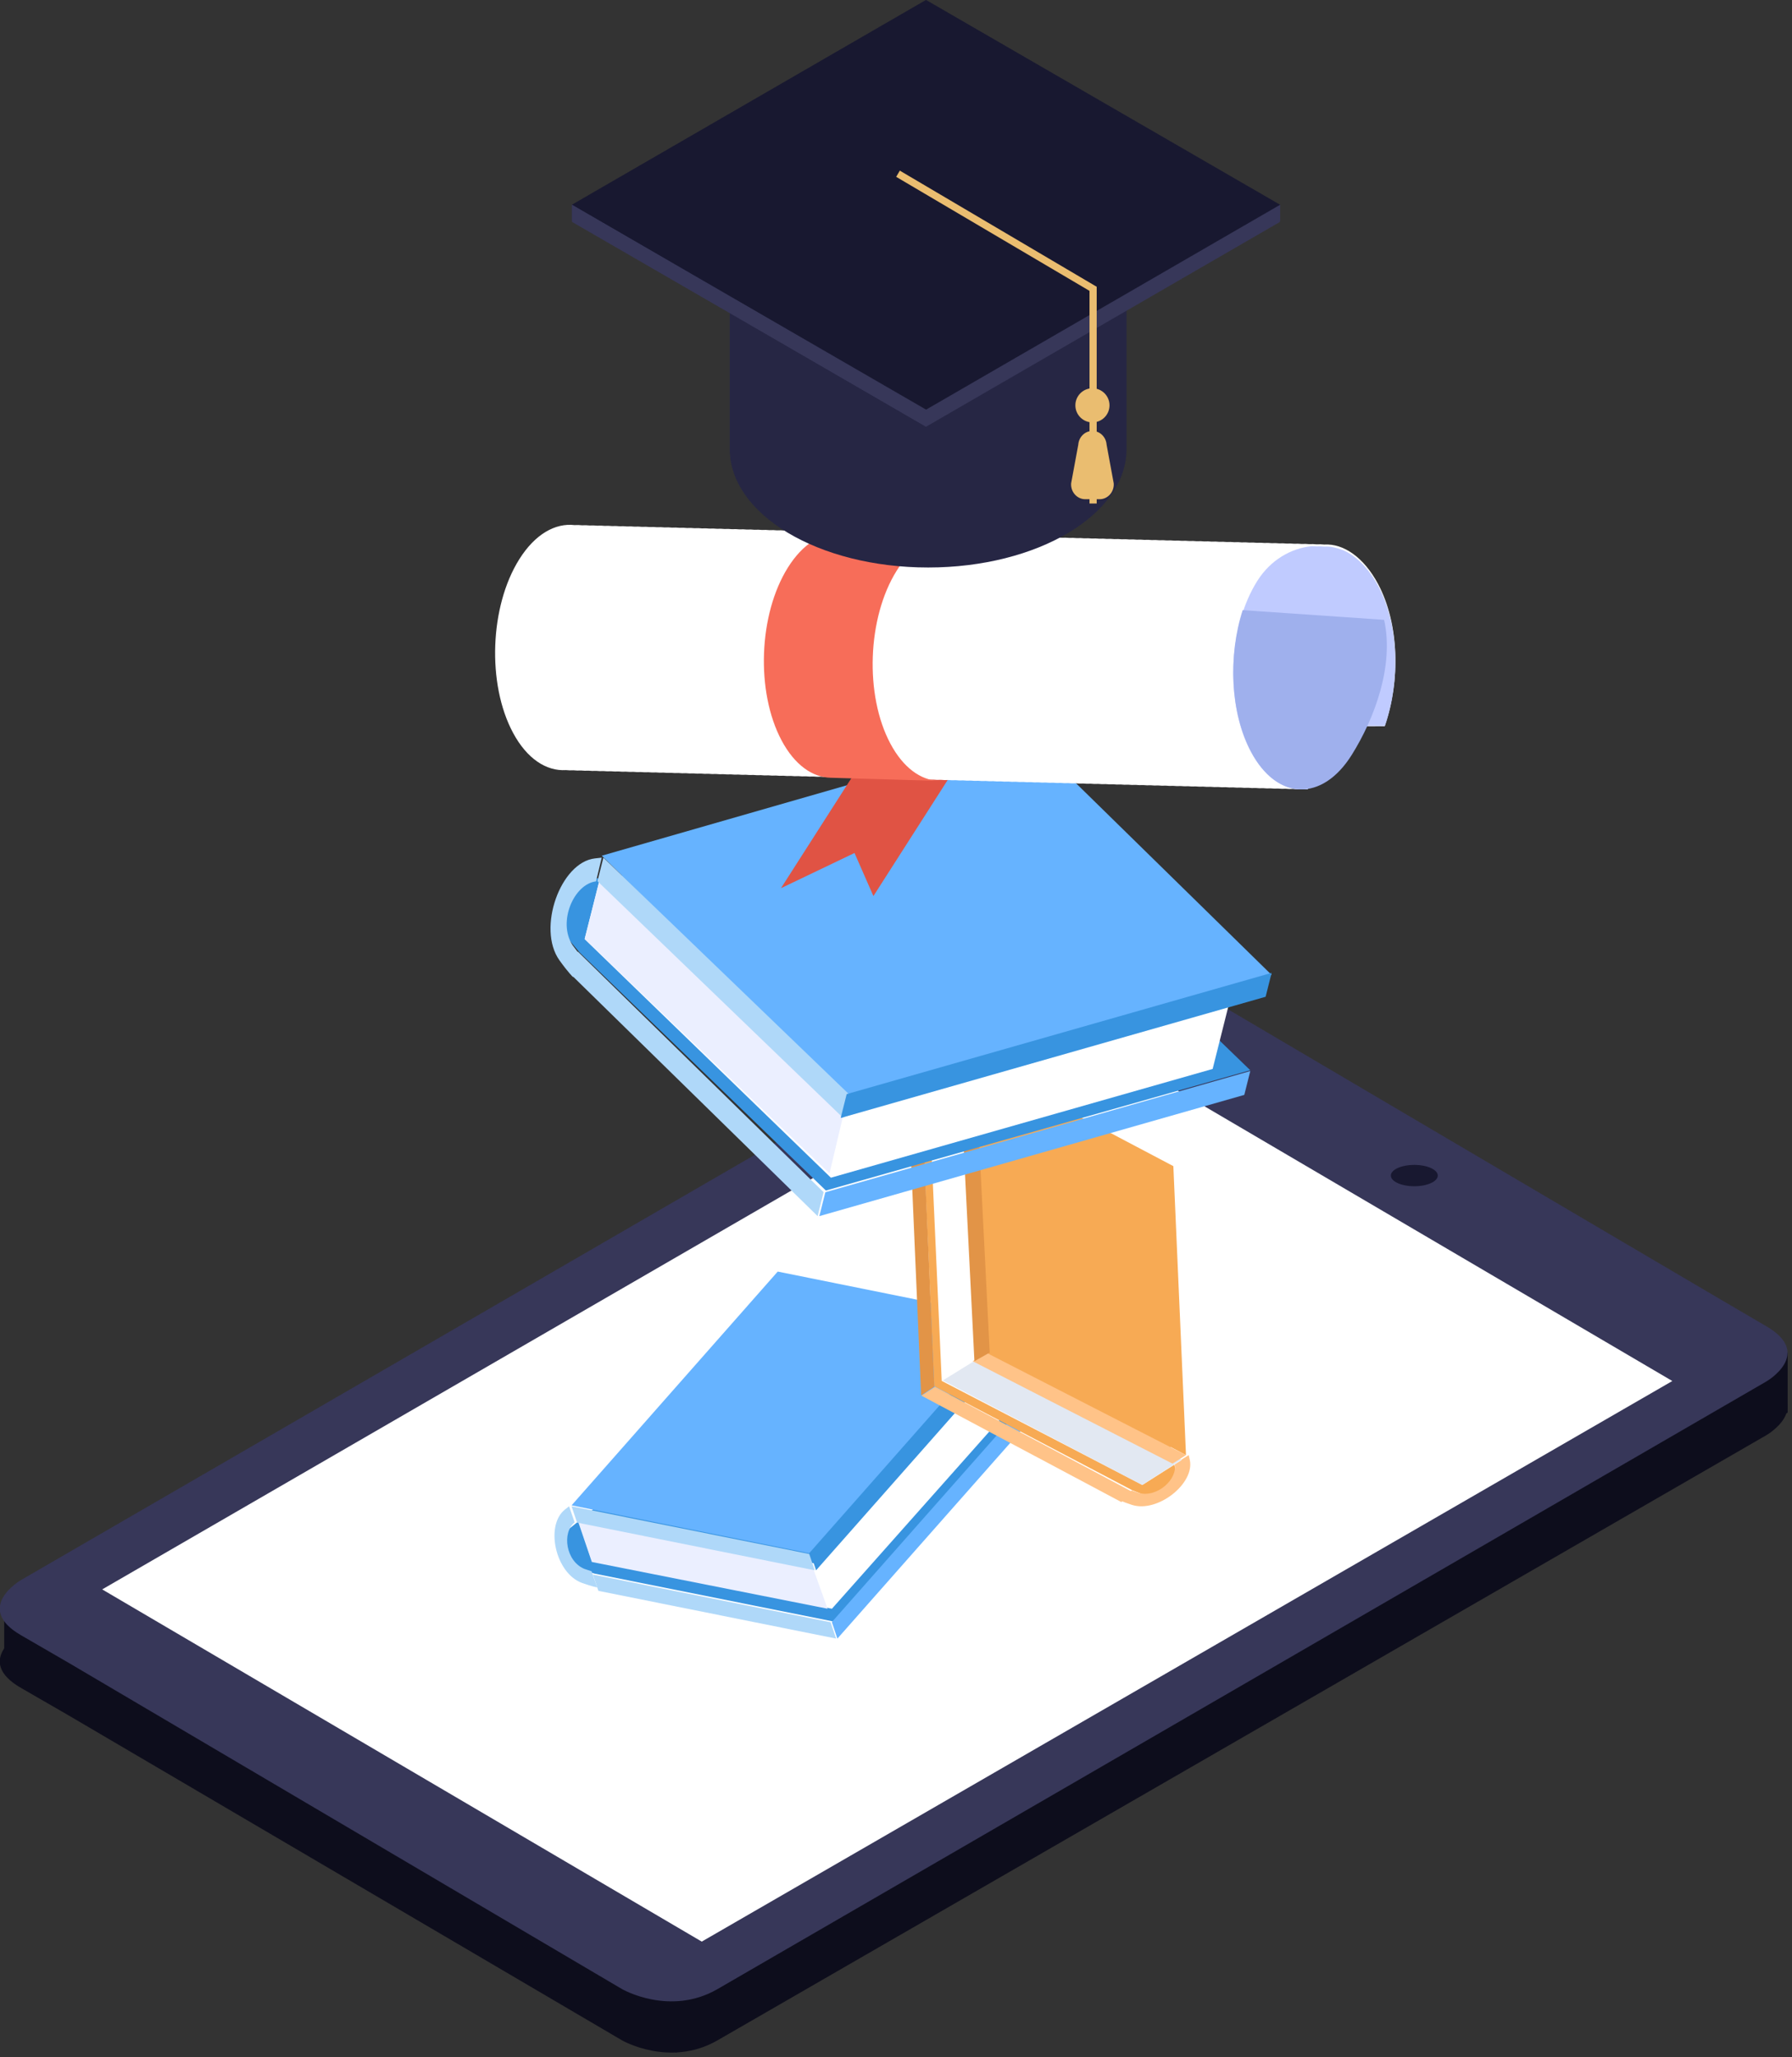 <svg width="420" height="482" xmlns="http://www.w3.org/2000/svg" xmlns:xlink="http://www.w3.org/1999/xlink" overflow="hidden"><rect width="100%" height="100%" fill="#333333" stroke="none"/><defs><clipPath id="clip0"><path d="M430 138 850 138 850 620 430 620Z" fill-rule="evenodd" clip-rule="evenodd"/></clipPath></defs><g clip-path="url(#clip0)" transform="translate(-430 -138)"><path d="M848.982 454.94 848.982 468.994 588.471 618.94 430.981 528.882 430.981 513.774Z" fill="#0D0D1C" fill-rule="evenodd"/><path d="M446.085 539.952 575.8 616.098C575.8 616.098 586.974 622.523 598.151 616.099 609.326 609.674 843.987 474.297 843.987 474.297 843.987 474.297 855.153 467.868 843.987 461.418 832.821 454.968 703.111 378.825 703.111 378.825 703.111 378.825 691.92 372.371 680.745 378.816 669.571 385.261 434.935 520.631 434.935 520.631 434.935 520.631 423.735 527.06 434.91 533.506Z" fill="#0D0D1C" fill-rule="evenodd"/><path d="M446.085 527.628 575.8 604.087C575.8 604.087 586.974 610.539 598.151 604.089 609.326 597.638 843.987 461.704 843.987 461.704 843.987 461.704 855.153 455.247 843.987 448.77 832.821 442.296 703.111 365.838 703.111 365.838 703.111 365.838 691.92 359.358 680.745 365.828 669.571 372.3 434.935 508.227 434.935 508.227 434.935 508.227 423.735 514.684 434.91 521.156Z" fill="#373759" fill-rule="evenodd"/><path d="M453.95 510.426 681.181 378.954 821.95 461.597 594.473 592.954Z" fill="#FFFFFF" fill-rule="evenodd"/><path d="M569.362 506.73 564.282 505.142 561.959 497.399 617.95 451.954 673.959 463.191 625.365 517.954Z" fill="#3894E0" fill-rule="evenodd"/><path d="M626.267 521.953 674.964 466.823 673.661 462.953 624.964 518.083Z" fill="#66B3FF" fill-rule="evenodd"/><path d="M667.967 447.19 619.65 501.952 563.967 490.729 612.279 435.952Z" fill="#66B3FF" fill-rule="evenodd"/><path d="M562.447 491.679 563.38 490.951 564.686 494.721C561.654 497.117 562.617 503.815 566.949 505.611L568.652 506.18 569.957 509.951C569.957 509.951 568.876 509.797 566.404 508.907 560.169 506.657 557.682 495.388 562.447 491.679" fill="#AFD8F9" fill-rule="evenodd"/><path d="M564.958 492.639 575.3 495.455 621.422 504.439 665.397 454.953 668.958 465.465 624.985 514.953 568.732 503.778Z" fill="#FFFFFF" fill-rule="evenodd"/><path d="M623.963 514.951 568.712 503.997 564.963 492.952 575.236 495.744 620.214 504.488Z" fill="#EBEFFF" fill-rule="evenodd"/><path d="M570.248 510.764 625.959 521.949 624.666 518.122 568.959 506.949Z" fill="#AFD8F9" fill-rule="evenodd"/><path d="M565.249 494.766 620.958 505.951 619.666 502.124 563.958 490.951Z" fill="#AFD8F9" fill-rule="evenodd"/><path d="M621.267 505.955 669.964 450.825 668.66 446.955 619.964 502.085Z" fill="#3894E0" fill-rule="evenodd"/><path d="M695.316 487.165 699.849 488.96 705.971 484.699 692.333 419.308 645.971 394.96 648.966 462.808Z" fill="#F7AA54" fill-rule="evenodd"/><path d="M645.894 464.96 642.967 396.994 646.041 394.96 648.967 462.927Z" fill="#E29447" fill-rule="evenodd"/><path d="M658.968 386.954 661.944 454.651 707.968 478.954 705.005 411.249Z" fill="#F7AA54" fill-rule="evenodd"/><path d="M708.85 480.043 708.604 478.951 705.303 481.006C706.08 484.574 701.227 489.02 696.89 487.826L695.272 487.255 691.971 489.312C691.971 489.312 692.869 489.829 695.261 490.61 701.295 492.58 710.108 485.605 708.85 480.043" fill="#FFC388" fill-rule="evenodd"/><path d="M706.971 480.102 697.879 476.166 659.421 456.036 656.68 394.96 647.971 400.49 650.713 461.566 697.744 485.96Z" fill="#FFFFFF" fill-rule="evenodd"/><path d="M650.967 461.47 697.694 485.952 706.967 480.005 697.83 476.01 659.894 455.952Z" fill="#E2E8F2" fill-rule="evenodd"/><path d="M692.804 489.953 645.97 465.03 649.146 462.953 695.97 487.88Z" fill="#FFC388" fill-rule="evenodd"/><path d="M704.806 480.955 657.971 456.955 661.148 454.955 707.971 478.961Z" fill="#FFC388" fill-rule="evenodd"/><path d="M658.378 456.961 654.963 388.994 658.549 386.961 661.963 454.929Z" fill="#E29447" fill-rule="evenodd"/><path d="M766.978 413.456C766.978 414.836 764.516 415.957 761.478 415.957 758.441 415.957 755.978 414.836 755.978 413.456 755.978 412.075 758.441 410.957 761.478 410.957 764.516 410.957 766.978 412.075 766.978 413.456" fill="#181830" fill-rule="evenodd"/><path d="M4.828 55.831 0.029 61.569 3.204 72.525 104.297 84.038 162.029 28.224 62.565 0.038Z" fill="#3894E0" fill-rule="evenodd" transform="matrix(1 0 0 -1 561 417)"/><path d="M0.035 0.039 99.631 28.445 101.035 34.039 1.438 5.634Z" fill="#66B3FF" fill-rule="evenodd" transform="matrix(1 0 0 -1 622 423)"/><path d="M157.042 28.552 57.707 0.033 0.042 56.492 99.384 85.034Z" fill="#66B3FF" fill-rule="evenodd" transform="matrix(1 0 0 -1 571 395)"/><path d="M10.441 27.86 12.026 28.035 10.696 22.478C5.527 21.868 1.648 13.023 5.17 7.567L6.655 5.591 5.325 0.035C5.325 0.035 4.228 1.037 2.12 3.987-3.199 11.429 2.36 26.969 10.441 27.86" fill="#AFD8F9" fill-rule="evenodd" transform="matrix(1 0 0 -1 559 367)"/><path d="M4.073 72.04 14.101 60.857 61.557 15.232 151.03 40.72 147.214 25.527 57.741 0.04 0.03 55.942Z" fill="#FFFFFF" fill-rule="evenodd" transform="matrix(1 0 0 -1 567 414)"/><path d="M57.416 0.034 0.033 55.019 4.1 71.034 14.186 59.909 61.033 15.353Z" fill="#EBEFFF" fill-rule="evenodd" transform="matrix(1 0 0 -1 567 413)"/><path d="M0.028 56.448 57.629 0.041 59.028 5.652 1.421 62.041Z" fill="#AFD8F9" fill-rule="evenodd" transform="matrix(1 0 0 -1 564 423)"/><path d="M0.028 55.536 57.63 0.038 59.029 5.558 1.423 61.038Z" fill="#AFD8F9" fill-rule="evenodd" transform="matrix(1 0 0 -1 570 400)"/><path d="M0.035 0.036 99.632 28.441 101.035 34.036 1.439 5.631Z" fill="#3894E0" fill-rule="evenodd" transform="matrix(1 0 0 -1 627 400)"/><path d="M41.036 30.238 21.707 0.033 17.274 10.128 0.036 1.879 18.695 31.033Z" fill="#E05344" fill-rule="evenodd" transform="matrix(1 0 0 -1 613 348)"/><path d="M187.064 0.134C187.647 0.066 188.234 0.051 188.82 0.089 189.379 0.023 189.941 0.01 190.504 0.042L193.591 14.778 208.522 14.816C212.247 25.565 211.937 38.899 206.965 48.194 203.688 54.318 198.956 57.689 194.366 57.402 193.782 57.47 193.196 57.484 192.608 57.448 192.025 57.516 191.439 57.529 190.852 57.493 190.267 57.561 189.682 57.575 189.096 57.538 188.512 57.607 187.925 57.621 187.337 57.584 186.755 57.653 186.169 57.666 185.582 57.63 184.998 57.698 184.412 57.713 183.824 57.675 183.241 57.745 182.654 57.758 182.067 57.721 181.483 57.79 180.898 57.803 180.31 57.766 179.728 57.835 179.14 57.849 178.554 57.811 177.97 57.88 177.385 57.894 176.797 57.858 176.213 57.926 175.627 57.94 175.04 57.903 174.456 57.971 173.87 57.986 173.283 57.948 172.7 58.018 172.114 58.031 171.527 57.995 170.943 58.063 170.356 58.076 169.77 58.04 169.186 58.108 168.599 58.121 168.012 58.086 167.429 58.155 166.843 58.168 166.256 58.131 165.671 58.2 165.086 58.213 164.498 58.176 163.916 58.245 163.328 58.258 162.741 58.221 162.158 58.291 161.572 58.304 160.985 58.268 160.402 58.336 159.816 58.35 159.228 58.313 158.645 58.382 158.058 58.396 157.471 58.358 156.887 58.428 156.302 58.441 155.714 58.404 155.132 58.473 154.544 58.486 153.958 58.45 153.374 58.518 152.789 58.532 152.201 58.495 151.617 58.563 151.03 58.578 150.444 58.541 149.86 58.609 149.274 58.623 148.686 58.586 148.104 58.655 147.517 58.669 146.93 58.633 146.345 58.701 145.76 58.714 145.174 58.678 144.59 58.746 144.003 58.759 143.416 58.723 142.833 58.792 142.247 58.806 141.66 58.769 141.075 58.838 140.49 58.851 139.902 58.814 139.32 58.883 138.732 58.896 138.145 58.859 137.562 58.928 136.976 58.942 136.389 58.906 135.806 58.974 135.218 58.988 134.632 58.951 134.048 59.02 133.462 59.033 132.874 58.996 132.291 59.065 131.705 59.079 131.118 59.043 130.536 59.111 129.948 59.124 129.362 59.088 128.778 59.156 128.193 59.169 127.605 59.133 127.021 59.201 126.434 59.216 125.848 59.179 125.264 59.246 124.678 59.261 124.09 59.224 123.507 59.293 122.921 59.306 122.334 59.27 121.751 59.338 121.164 59.353 120.576 59.316 119.994 59.384 119.406 59.398 118.82 59.361 118.236 59.43 117.651 59.444 117.064 59.406 116.479 59.475 115.894 59.489 115.306 59.452 114.724 59.521 114.136 59.534 113.549 59.497 112.965 59.566 112.38 59.579 111.792 59.543 111.21 59.611 110.622 59.626 110.036 59.589 109.452 59.658 108.865 59.671 108.278 59.634 107.695 59.703 107.109 59.717 106.522 59.681 105.938 59.748 105.352 59.762 104.764 59.726 104.182 59.794 103.595 59.807 103.009 59.771 102.425 59.84 101.838 59.854 101.252 59.816 100.668 59.886 100.082 59.899 99.494 59.862 98.911 59.931 98.325 59.944 97.738 59.908 97.155 59.976 96.568 59.991 95.98 59.953 95.398 60.021 94.811 60.036 94.224 59.999 93.64 60.068 93.053 60.081 92.467 60.044 91.883 60.113 91.296 60.127 90.71 60.089 90.126 60.158 89.54 60.172 88.953 60.136 88.369 60.204 87.783 60.217 87.196 60.181 86.613 60.249 86.026 60.264 85.44 60.226 84.856 60.296 84.269 60.309 83.683 60.272 83.099 60.341 82.513 60.354 81.926 60.318 81.342 60.386 80.756 60.4 80.168 60.364 79.586 60.433 78.999 60.445 78.411 60.409 77.829 60.478 77.242 60.491 76.654 60.454 76.071 60.523 75.484 60.537 74.898 60.499 74.315 60.569 73.729 60.582 73.141 60.546 72.558 60.614 71.972 60.629 71.384 60.591 70.802 60.659 70.215 60.674 69.627 60.637 69.044 60.706 68.457 60.719 67.871 60.682 67.287 60.751 66.7 60.764 66.114 60.728 65.53 60.796 64.944 60.81 64.357 60.774 63.773 60.842 63.187 60.855 62.599 60.819 62.017 60.887 61.43 60.901 60.844 60.864 60.26 60.934 59.673 60.947 59.087 60.91 58.503 60.979 57.917 60.992 57.33 60.956 56.746 61.024 56.16 61.037 55.572 61.001 54.989 61.071 54.403 61.083 53.815 61.047 53.233 61.116 52.646 61.129 52.059 61.092 51.476 61.161 50.888 61.174 50.302 61.137 49.718 61.206 49.131 61.22 48.545 61.184 47.961 61.252 47.375 61.266 46.788 61.229 46.204 61.298 45.619 61.312 45.031 61.274 44.448 61.343 43.861 61.357 43.275 61.321 42.691 61.389 42.104 61.402 41.518 61.366 40.934 61.434 40.348 61.447 39.761 61.411 39.177 61.479 38.591 61.493 38.003 61.457 37.42 61.525 36.834 61.539 36.246 61.502 35.664 61.571 35.077 61.584 34.489 61.547 33.906 61.617 33.321 61.63 32.734 61.594 32.15 61.662 31.564 61.676 30.976 61.639 30.393 61.708 29.807 61.722 29.219 61.684 28.637 61.754 28.05 61.767 27.462 61.73 26.88 61.799 26.292 61.812 25.706 61.775 25.122 61.844 24.535 61.858 23.949 61.822 23.365 61.889 22.779 61.904 22.192 61.867 21.608 61.936 21.022 61.949 20.435 61.912 19.852 61.981 19.265 61.995 18.678 61.959 14.14 62.491 9.411 59.842 5.715 53.969-1.222 42.946-1.89 24.75 4.228 13.317 7.501 7.197 12.056 4.267 16.647 4.553 17.23 4.485 17.816 4.47 18.403 4.508 18.987 4.438 19.574 4.425 20.16 4.462 20.744 4.393 21.33 4.38 21.917 4.417 22.501 4.348 23.087 4.335 23.674 4.372 24.257 4.303 24.844 4.289 25.432 4.325 26.014 4.257 26.601 4.243 27.189 4.28 27.771 4.212 28.358 4.198 28.945 4.235 29.528 4.166 30.114 4.152 30.702 4.188 31.286 4.12 31.871 4.107 32.459 4.143 33.041 4.075 33.628 4.062 34.216 4.098 34.798 4.03 35.385 4.016 35.972 4.052 36.555 3.985 37.141 3.97 37.729 4.007 38.313 3.938 38.899 3.925 39.486 3.962 40.07 3.893 40.656 3.879 41.243 3.915 41.827 3.847 42.413 3.833 42.999 3.87 43.583 3.801 44.17 3.787 44.758 3.825 45.34 3.755 45.926 3.742 46.513 3.779 47.097 3.71 47.683 3.697 48.27 3.734 48.853 3.665 49.44 3.652 50.028 3.688 50.61 3.62 51.197 3.605 51.785 3.642 52.367 3.573 52.954 3.56 53.541 3.597 54.124 3.528 54.71 3.515 55.298 3.55 55.882 3.483 56.468 3.469 57.055 3.505 57.639 3.437 58.225 3.424 58.812 3.46 59.395 3.392 59.982 3.379 60.569 3.415 61.151 3.347 61.737 3.332 62.325 3.369 62.909 3.3 63.495 3.287 64.082 3.324 64.666 3.255 65.252 3.24 65.839 3.277 66.423 3.21 67.009 3.195 67.595 3.232 68.179 3.163 68.766 3.15 69.354 3.187 69.936 3.118 70.522 3.104 71.11 3.142 71.693 3.072 72.279 3.059 72.867 3.096 73.451 3.027 74.037 3.014 74.624 3.05 75.206 2.982 75.793 2.967 76.381 3.004 76.963 2.935 77.55 2.922 78.137 2.959 78.72 2.89 79.306 2.877 79.894 2.913 80.478 2.845 81.064 2.831 81.651 2.867 82.235 2.8 82.821 2.785 83.408 2.822 83.992 2.753 84.578 2.74 85.165 2.777 85.748 2.708 86.335 2.694 86.923 2.732 87.505 2.662 88.091 2.649 88.678 2.686 89.262 2.617 89.848 2.602 90.435 2.64 91.019 2.572 91.605 2.557 92.192 2.594 92.775 2.525 93.362 2.512 93.95 2.549 94.532 2.48 95.119 2.467 95.705 2.503 96.29 2.435 96.875 2.421 97.463 2.457 98.046 2.389 98.633 2.376 99.22 2.412 99.804 2.344 100.389 2.33 100.977 2.367 101.56 2.298 102.147 2.284 102.733 2.321 103.316 2.252 103.904 2.239 104.49 2.275 105.074 2.207 105.659 2.192 106.247 2.23 106.829 2.16 107.417 2.147 108.004 2.184 108.588 2.115 109.174 2.102 109.762 2.139 110.344 2.07 110.931 2.057 111.517 2.094 112.102 2.025 112.688 2.011 113.275 2.047 113.858 1.979 114.446 1.965 115.032 2.002 115.616 1.934 116.201 1.919 116.788 1.957 117.371 1.887 117.958 1.874 118.546 1.91 119.128 1.842 119.715 1.829 120.301 1.865 120.886 1.797 121.471 1.784 122.059 1.82 122.642 1.752 123.23 1.738 123.816 1.774 124.4 1.706 124.985 1.692 125.573 1.729 126.157 1.66 126.743 1.647 127.33 1.684 127.913 1.615 128.5 1.601 129.088 1.637 129.67 1.569 130.257 1.555 130.843 1.592 131.427 1.523 132.013 1.509 132.6 1.547 133.184 1.477 133.77 1.464 134.358 1.501 134.94 1.432 135.527 1.419 136.113 1.456 136.697 1.387 137.284 1.373 137.872 1.409 138.454 1.342 139.042 1.327 139.628 1.364 140.212 1.296 140.797 1.282 141.385 1.319 141.968 1.25 142.555 1.236 143.142 1.272 143.726 1.204 144.311 1.191 144.898 1.227 145.482 1.159 146.068 1.146 146.655 1.182 147.238 1.114 147.826 1.101 148.412 1.136 148.996 1.069 149.581 1.054 150.169 1.091 150.753 1.022 151.339 1.009 151.926 1.046 152.509 0.977 153.096 0.963 153.684 0.999 154.266 0.931 154.853 0.917 155.439 0.954 156.023 0.885 156.609 0.872 157.197 0.909 157.78 0.84 158.367 0.826 158.954 0.864 159.538 0.794 160.123 0.781 160.709 0.818 161.293 0.749 161.88 0.736 162.468 0.772 163.05 0.704 163.638 0.689 164.224 0.726 164.808 0.658 165.393 0.644 165.981 0.681 166.564 0.612 167.151 0.599 167.738 0.635 168.322 0.567 168.908 0.553 169.496 0.589 170.078 0.521 170.665 0.507 171.251 0.544 171.835 0.475 172.422 0.462 173.008 0.499 173.592 0.43 174.177 0.416 174.765 0.453 175.349 0.384 175.935 0.371 176.522 0.408 177.105 0.339 177.692 0.326 178.28 0.362 178.862 0.294 179.449 0.279 180.035 0.316 180.619 0.247 181.205 0.234 181.793 0.271 182.376 0.202 182.964 0.189 183.55 0.224 184.134 0.157 184.719 0.143 185.307 0.179 185.889 0.111 186.477 0.098 187.064 0.134" fill="#FFFFFF" fill-rule="evenodd" transform="matrix(1 0 0 -1 546 323)"/><path d="M33.964 47.795C31.774 51.845 28.934 54.674 25.921 56.028 24.936 56.417 23.918 56.701 22.885 56.882 22.368 56.938 21.851 56.959 21.337 56.928 20.754 56.995 20.165 57.01 19.577 56.972 19.194 57.017 18.809 57.031 18.423 57.029 13.562 56.513 8.814 53.806 5.724 48.948-1.226 38.015-1.885 20.057 4.245 8.719 7.107 3.424 10.946 0.534 14.933 0.072 15.216 0.066 15.498 0.07 15.782 0.087 16.092 0.052 16.406 0.035 16.718 0.029 16.973 0.047 17.227 0.072 17.482 0.107L20.561 14.656 31.182 14.682C31.197 14.723 31.213 14.763 31.229 14.804 31.282 14.95 34.774 14.807 35.586 14.89 39.248 25.515 38.916 38.634 33.964 47.795" fill="#C0CBFF" fill-rule="evenodd" transform="matrix(1 0 0 -1 719 323)"/><path d="M2.252 42.031C-1.202 31.362-0.645 17.962 4.215 8.844 10.32-2.615 20.885-2.943 27.813 8.112 33.178 16.671 37.78 29.067 35.401 39.761Z" fill="#9FB0ED" fill-rule="evenodd" transform="matrix(1 0 0 -1 719 323)"/><path d="M29.678 8.767C23.615 20.156 24.277 38.284 31.152 49.265 34.555 54.698 38.838 57.359 43.035 57.286 42.95 57.29 42.866 57.291 42.782 57.293 42.698 57.297 42.615 57.299 42.53 57.301 42.447 57.305 42.362 57.306 42.278 57.309 42.192 57.311 42.109 57.314 42.024 57.315 41.941 57.319 41.856 57.321 41.773 57.322 41.688 57.326 41.605 57.328 41.52 57.33 41.436 57.334 41.352 57.335 41.268 57.338 41.184 57.34 41.099 57.343 41.015 57.344 40.931 57.349 40.847 57.35 40.762 57.351 40.679 57.355 40.594 57.358 40.511 57.359 40.426 57.363 40.343 57.364 40.258 57.367 40.174 57.37 40.09 57.372 40.005 57.374 39.92 57.378 39.837 57.379 39.752 57.38 39.669 57.384 39.584 57.387 39.501 57.388 39.416 57.392 39.332 57.395 39.249 57.396 39.164 57.399 39.081 57.401 38.996 57.403 38.913 57.407 38.827 57.408 38.743 57.41 38.658 57.413 38.576 57.416 38.492 57.417 38.407 57.421 38.322 57.424 38.239 57.425 38.154 57.429 38.07 57.431 37.986 57.432 37.902 57.436 37.818 57.437 37.733 57.44 37.649 57.443 37.565 57.445 37.481 57.447 37.397 57.451 37.313 57.453 37.228 57.455 37.145 57.457 37.06 57.46 36.977 57.461 36.892 57.465 36.809 57.467 36.722 57.469 36.639 57.472 36.556 57.474 36.472 57.476 36.386 57.48 36.303 57.483 36.218 57.484 36.135 57.486 36.05 57.489 35.966 57.49 35.883 57.494 35.798 57.496 35.715 57.498 35.63 57.501 35.547 57.504 35.461 57.505 35.377 57.509 35.292 57.512 35.209 57.513 35.124 57.516 35.041 57.518 34.956 57.52 34.873 57.523 34.788 57.526 34.705 57.528 34.62 57.53 34.536 57.533 34.45 57.534 34.367 57.538 34.283 57.541 34.199 57.541 34.117 57.545 34.032 57.547 33.948 57.549 33.862 57.553 33.779 57.555 33.694 57.557 33.611 57.561 33.526 57.562 33.443 57.563 33.358 57.567 33.275 57.569 33.19 57.571 33.106 57.574 33.02 57.577 32.937 57.578 32.852 57.582 32.769 57.584 32.685 57.586 32.6 57.59 32.517 57.591 32.432 57.593 32.349 57.596 32.264 57.598 32.179 57.6 32.095 57.603 32.011 57.606 31.928 57.607 31.843 57.611 31.76 57.614 31.675 57.615 31.59 57.619 31.507 57.62 31.422 57.623 31.339 57.626 31.254 57.628 31.169 57.63 31.086 57.632 31.002 57.635 30.918 57.636 30.834 57.64 30.749 57.643 30.666 57.644 30.581 57.648 30.497 57.65 30.413 57.651 30.328 57.655 30.245 57.657 30.16 57.659 30.075 57.663 29.992 57.664 29.907 57.666 29.824 57.669 29.74 57.672 29.656 57.673 29.571 57.677 29.488 57.679 29.403 57.68 29.319 57.684 29.235 57.687 29.151 57.688 29.066 57.692 28.982 57.693 28.898 57.695 28.814 57.699 28.73 57.701 28.645 57.703 28.562 57.707 28.477 57.708 28.394 57.709 28.309 57.713 28.224 57.716 28.141 57.717 28.056 57.721 27.973 57.722 27.888 57.724 27.803 57.728 27.72 57.73 27.636 57.732 27.552 57.734 27.468 57.737 27.383 57.739 27.3 57.742 27.215 57.745 27.131 57.746 27.047 57.75 26.962 57.752 26.878 57.754 26.794 57.757 26.709 57.76 26.626 57.761 26.541 57.765 26.458 57.766 26.373 57.768 26.29 57.772 26.205 57.774 26.122 57.776 26.037 57.779 25.953 57.781 25.869 57.783 25.785 57.786 25.701 57.789 25.616 57.79 25.532 57.794 25.448 57.795 25.364 57.797 25.279 57.801 25.196 57.803 25.113 57.805 25.028 57.809 24.943 57.811 24.858 57.813 24.775 57.815 24.69 57.818 24.605 57.819 24.522 57.823 24.439 57.825 24.354 57.826 24.27 57.83 24.186 57.833 24.102 57.834 24.017 57.838 23.934 57.841 23.849 57.842 23.765 57.845 23.681 57.847 23.596 57.849 23.513 57.852 23.428 57.854 23.345 57.855 23.26 57.859 23.177 57.862 23.092 57.863 23.007 57.867 22.924 57.87 22.839 57.871 22.756 57.874 22.671 57.876 22.587 57.878 22.503 57.882 22.419 57.883 22.335 57.886 22.251 57.888 22.166 57.891 22.082 57.892 21.998 57.896 21.914 57.899 21.83 57.9 21.745 57.903 21.662 57.906 21.577 57.907 21.492 57.911 21.409 57.912 21.324 57.915 21.241 57.917 21.156 57.92 21.073 57.922 20.989 57.925 20.905 57.928 20.82 57.928 20.736 57.932 20.653 57.935 20.568 57.936 20.483 57.94 20.4 57.943 20.315 57.944 20.231 57.948 20.147 57.949 20.062 57.951 19.979 57.955 19.894 57.956 19.811 57.957 19.726 57.961 19.641 57.964 19.558 57.965 19.473 57.969 19.39 57.972 19.306 57.973 19.222 57.977 19.137 57.978 19.053 57.98 18.969 57.984 18.885 57.985 18.8 57.986 18.717 57.99 18.632 57.993 18.548 57.995 18.464 57.998 18.38 58.001 18.296 58.002 18.211 58.006 18.127 58.008 18.043 58.009 17.958 58.013 17.875 58.014 17.79 58.017 13.515 58.204 9.127 55.545 5.656 50.003-1.219 39.021-1.881 20.895 4.182 9.505 7.242 3.755 11.433 0.831 15.717 0.757 15.801 0.753 15.885 0.752 15.97 0.75 16.054 0.746 16.138 0.744 16.222 0.742 16.306 0.738 16.391 0.737 16.474 0.736 16.559 0.732 16.642 0.729 16.727 0.728 16.812 0.725 16.895 0.722 16.98 0.721 17.063 0.717 17.148 0.714 17.232 0.713 17.316 0.709 17.401 0.708 17.484 0.705 17.568 0.703 17.652 0.7 17.736 0.699 17.821 0.696 17.904 0.693 17.989 0.692 18.074 0.688 18.157 0.685 18.242 0.684 18.326 0.68 18.41 0.679 18.495 0.676 18.578 0.673 18.663 0.671 18.746 0.669 18.831 0.665 18.914 0.664 18.999 0.663 19.084 0.659 19.167 0.656 19.252 0.655 19.335 0.651 19.419 0.65 19.504 0.647 19.588 0.644 19.672 0.642 19.757 0.64 19.84 0.636 19.925 0.635 20.008 0.634 20.093 0.63 20.176 0.627 20.261 0.626 20.346 0.622 20.429 0.619 20.514 0.618 20.597 0.615 20.682 0.612 20.767 0.611 20.85 0.607 20.934 0.606 21.018 0.604 21.102 0.6 21.187 0.598 21.271 0.596 21.355 0.593 21.439 0.59 21.523 0.589 21.608 0.586 21.691 0.583 21.776 0.582 21.859 0.578 21.944 0.577 22.029 0.574 22.112 0.571 22.197 0.569 22.28 0.567 22.365 0.563 22.45 0.561 22.533 0.561 22.617 0.557 22.701 0.554 22.785 0.553 22.869 0.549 22.953 0.547 23.038 0.545 23.122 0.542 23.206 0.539 23.291 0.538 23.374 0.534 23.459 0.533 23.544 0.532 23.627 0.528 23.712 0.525 23.795 0.523 23.88 0.519 23.963 0.517 24.048 0.516 24.133 0.513 24.216 0.51 24.3 0.509 24.384 0.505 24.468 0.504 24.552 0.502 24.636 0.498 24.721 0.496 24.805 0.494 24.889 0.49 24.974 0.488 25.057 0.486 25.142 0.482 25.227 0.481 25.31 0.48 25.395 0.476 25.478 0.474 25.563 0.473 25.646 0.469 25.731 0.466 25.816 0.465 25.899 0.461 25.983 0.459 26.067 0.457 26.151 0.453 26.235 0.452 26.319 0.451 26.404 0.447 26.488 0.445 26.572 0.443 26.657 0.44 26.74 0.437 26.825 0.436 26.909 0.432 26.993 0.429 27.078 0.428 27.161 0.424 27.246 0.423 27.329 0.421 27.414 0.417 27.497 0.415 27.582 0.413 27.666 0.411 27.75 0.408 27.835 0.407 27.918 0.403 28.003 0.4 28.087 0.399 28.171 0.395 28.255 0.394 28.34 0.392 28.423 0.388 28.508 0.386 28.592 0.384 28.676 0.38 28.761 0.379 28.844 0.378 28.929 0.374 29.012 0.371 29.097 0.37 29.18 0.367 29.265 0.364 29.348 0.363 29.433 0.359 29.517 0.356 29.601 0.355 29.685 0.351 29.77 0.35 29.854 0.348 29.938 0.344 30.023 0.342 30.107 0.34 30.191 0.338 30.275 0.335 30.359 0.334 30.444 0.33 30.527 0.327 30.612 0.326 30.695 0.322 30.78 0.321 30.863 0.319 30.948 0.315 31.031 0.313 31.116 0.311 31.2 0.309 31.284 0.306 31.368 0.305 31.452 0.301 31.537 0.298 31.621 0.297 31.705 0.293 31.789 0.291 31.873 0.29 31.957 0.286 32.042 0.283 32.127 0.282 32.21 0.279 32.295 0.277 32.378 0.276 32.463 0.272 32.546 0.269 32.63 0.267 32.714 0.264 32.798 0.262 32.884 0.26 32.967 0.257 33.052 0.254 33.135 0.253 33.22 0.25 33.304 0.248 33.388 0.246 33.472 0.242 33.556 0.24 33.64 0.238 33.725 0.234 33.808 0.233 33.893 0.23 33.976 0.228 34.062 0.225 34.146 0.224 34.23 0.22 34.314 0.218 34.397 0.217 34.482 0.213 34.566 0.21 34.65 0.209 34.734 0.205 34.818 0.203 34.902 0.201 34.987 0.199 35.07 0.196 35.155 0.195 35.239 0.191 35.324 0.189 35.408 0.188 35.492 0.184 35.576 0.181 35.66 0.18 35.744 0.176 35.829 0.173 35.912 0.173 35.995 0.169 36.08 0.167 36.164 0.165 36.248 0.161 36.333 0.16 36.418 0.157 36.501 0.155 36.586 0.152 36.669 0.151 36.754 0.147 36.838 0.145 36.922 0.144 37.006 0.14 37.091 0.138 37.174 0.136 37.259 0.132 37.342 0.131 37.428 0.128 37.512 0.126 37.595 0.123 37.68 0.122 37.763 0.118 37.848 0.116 37.931 0.115 38.016 0.111 38.099 0.108 38.184 0.107 38.268 0.103 38.352 0.1 38.436 0.099 38.521 0.096 38.605 0.094 38.69 0.092 38.774 0.088 38.858 0.087 38.942 0.086 39.026 0.082 39.11 0.079 39.195 0.078 39.278 0.074 39.361 0.071 39.446 0.07 39.53 0.067 39.614 0.065 39.699 0.063 39.784 0.059 39.867 0.058 39.952 0.057 40.035 0.053 40.12 0.05 40.204 0.049 40.288 0.045 40.372 0.042 40.456 0.041 40.54 0.037 40.625 0.035 40.708 0.034 40.794 0.03 40.878 0.029 40.961 0.026 36.766 0.209 32.68 3.13 29.678 8.767" fill="#F76D59" fill-rule="evenodd" transform="matrix(1 0 0 -1 609 321)"/><path d="M166.042 52.016 166.042 48.201 83.064 0.022 0.042 48.206 0.042 52.022Z" fill="#373759" fill-rule="evenodd" transform="matrix(1 0 0 -1 564 238)"/><path d="M0.032 72.025 0.032 27.796C0.032 12.458 20.851 0.025 46.532 0.025 72.212 0.025 93.032 12.458 93.032 27.796L93.032 72.025Z" fill="#262644" fill-rule="evenodd" transform="matrix(1 0 0 -1 601 271)"/><path d="M0.029 48.026 83.029 96.017 166.029 48.021 83.052 0.017Z" fill="#373759" fill-rule="evenodd" transform="matrix(1 0 0 -1 564 238)"/><path d="M0.029 48.027 83.029 96.017 166.029 48.021 83.052 0.017Z" fill="#181830" fill-rule="evenodd" transform="matrix(1 0 0 -1 564 234)"/><path d="M83.035 0.018 83.035 3.832 0.035 52.018 0.035 48.202Z" fill="#373759" fill-rule="evenodd" transform="matrix(1 0 0 -1 564 238)"/><path d="M3.366 0.023 6.711 0.023C8.644 0.023 10.171 1.734 10.029 3.745L8.357 12.808C8.228 14.62 6.78 16.023 5.038 16.023 3.295 16.023 1.849 14.62 1.721 12.808L0.047 3.745C-0.094 1.734 1.432 0.023 3.366 0.023" fill="#EABD70" fill-rule="evenodd" transform="matrix(1 0 0 -1 681 255)"/><path d="M45.354 0.017 47.039 0.017 47.039 50.804 0.894 78.017 0.04 76.565 45.354 49.843Z" fill="#EABD70" fill-rule="evenodd" transform="matrix(1 0 0 -1 640 256)"/><path d="M8.041 4.022C8.041 1.813 6.25 0.022 4.041 0.022 1.834 0.022 0.041 1.813 0.041 4.022 0.041 6.231 1.834 8.022 4.041 8.022 6.25 8.022 8.041 6.231 8.041 4.022" fill="#EABD70" fill-rule="evenodd" transform="matrix(1 0 0 -1 682 237)"/></g></svg>